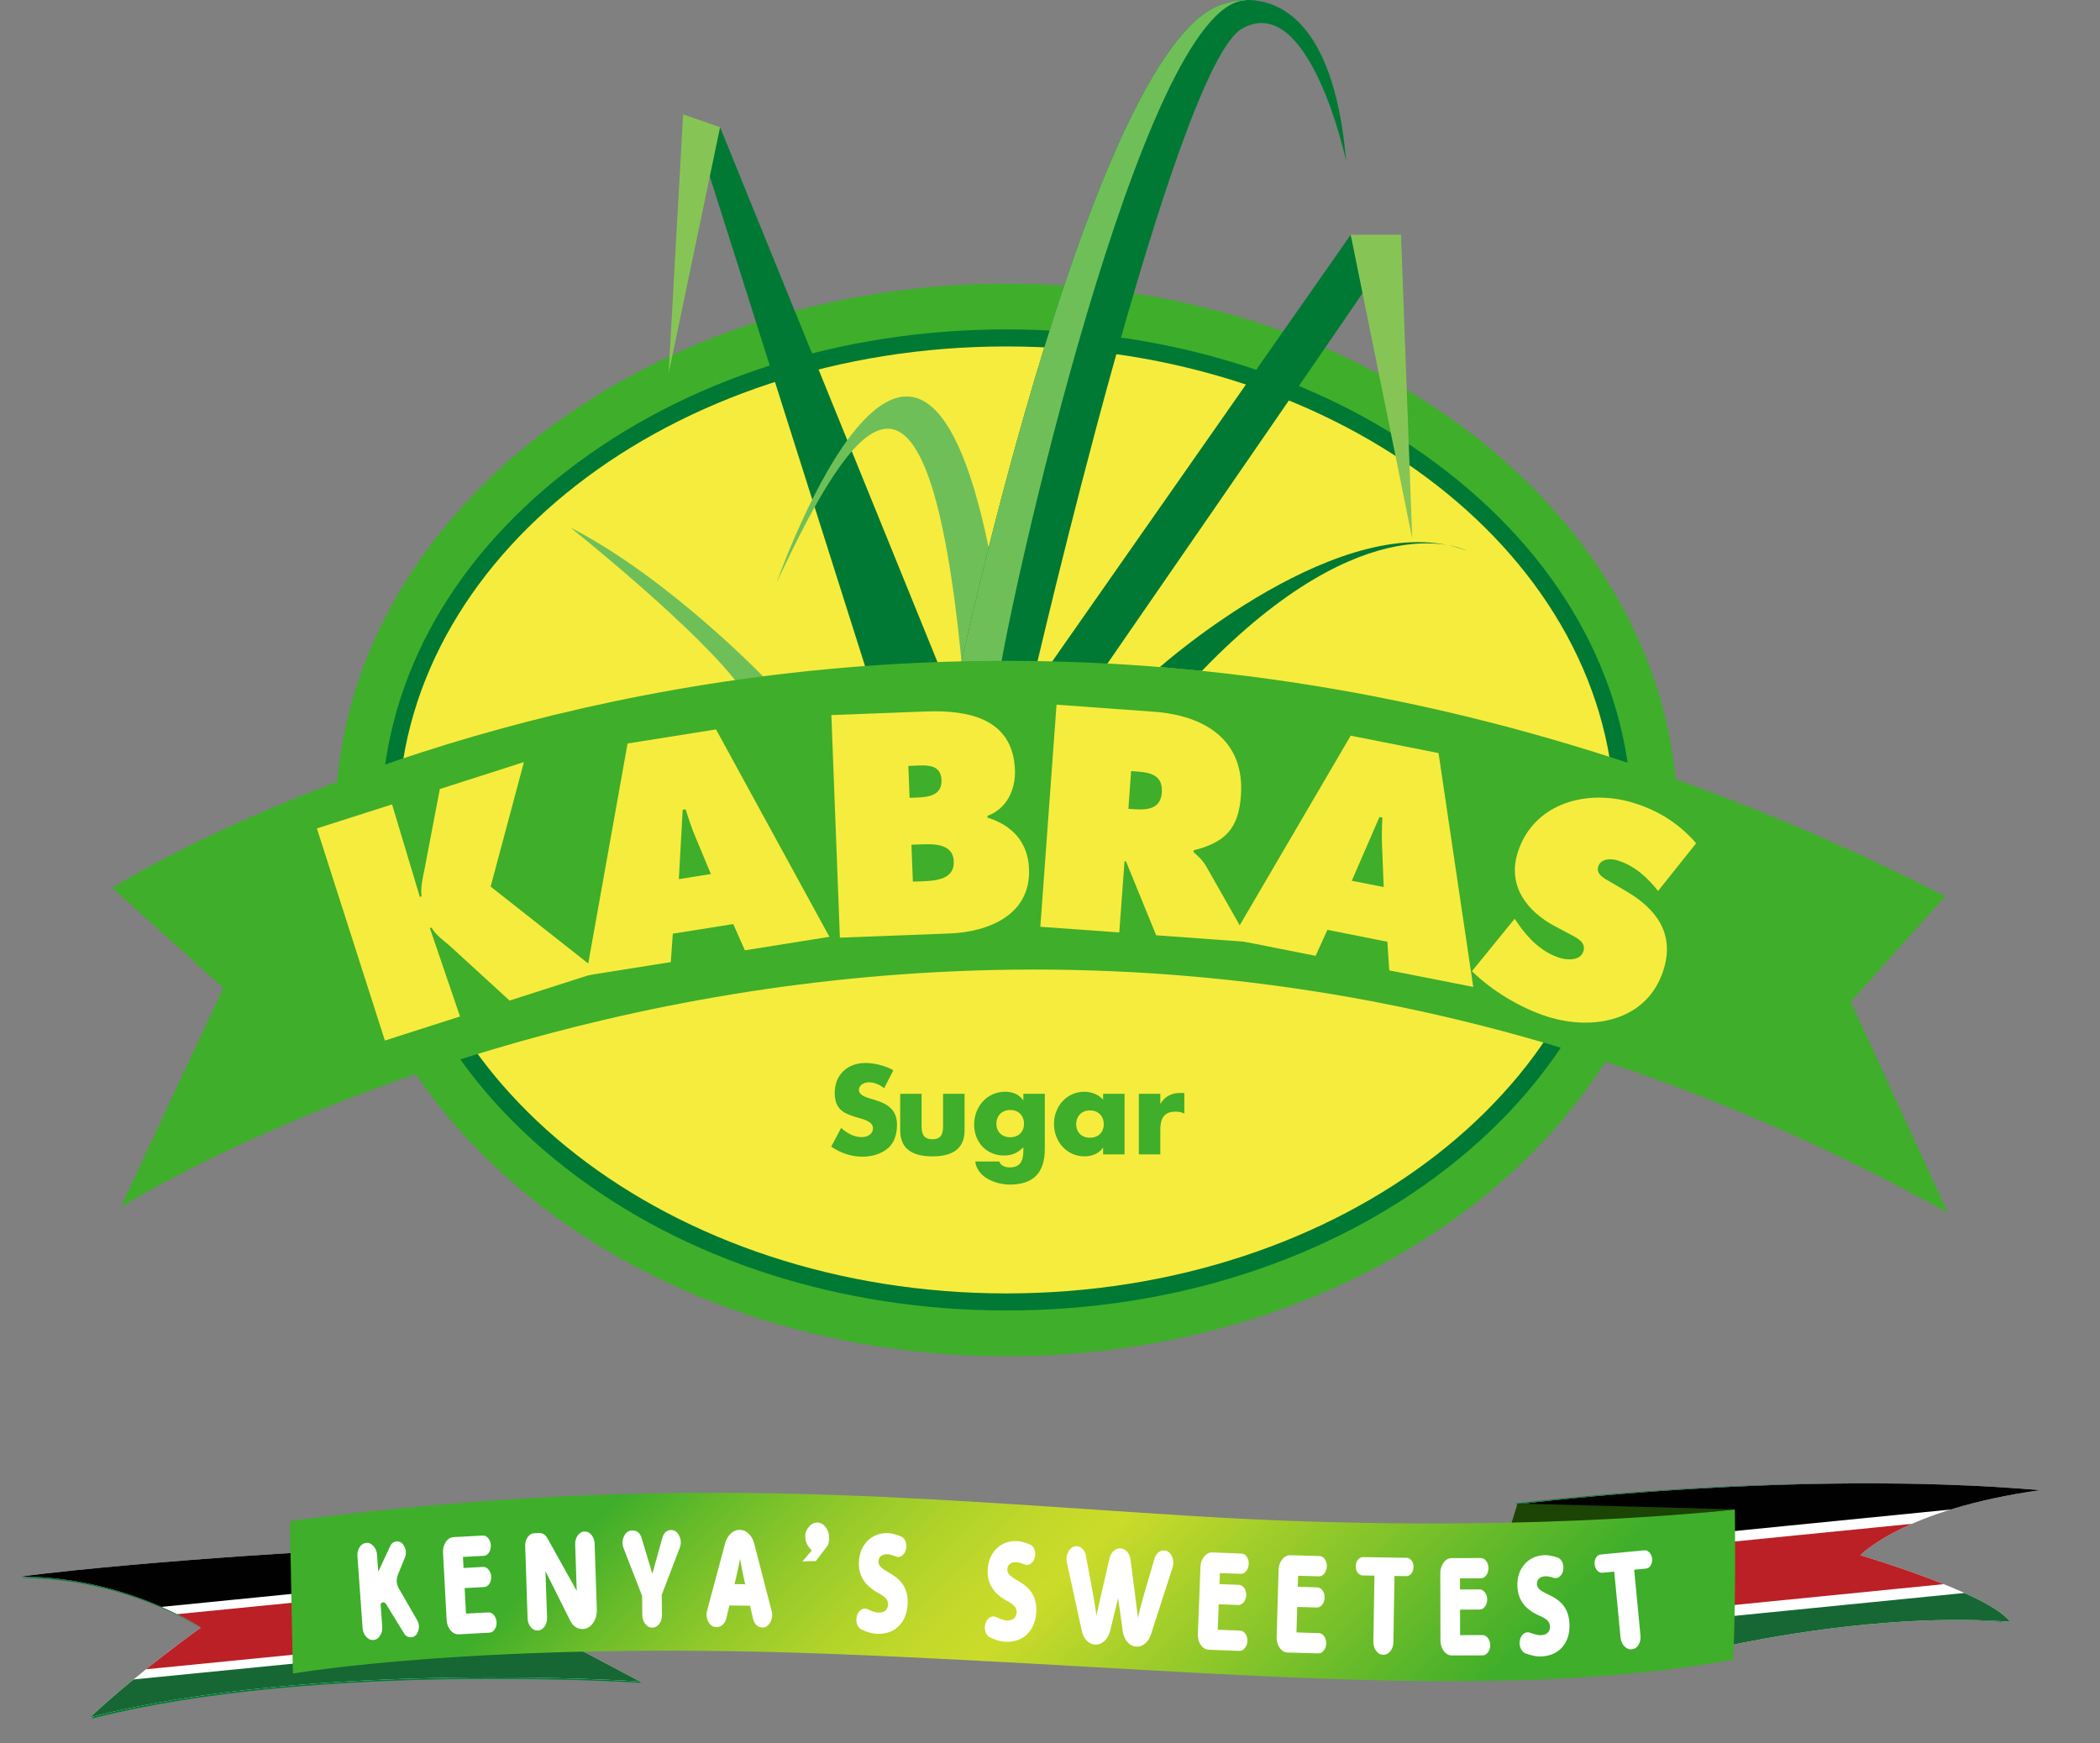 <!-- Generator: Adobe Illustrator 19.2.1, SVG Export Plug-In  -->
<svg version="1.1"
	 xmlns="http://www.w3.org/2000/svg" xmlns:xlink="http://www.w3.org/1999/xlink" xmlns:a="http://ns.adobe.com/AdobeSVGViewerExtensions/3.0/"
	 x="0px" y="0px" width="778.325px" height="646.043px" viewBox="0 0 778.325 646.043"
	 style="enable-background:new 0 0 778.325 646.043;" xml:space="preserve">
<rect x="0" y="0" width="778.325" height="646.043" fill="#808080" stroke="none"/>
<style type="text/css">
	.st0{fill:#3FAE2A;}
	.st1{fill:#007934;}
	.st2{fill:#F6EC3E;}
	.st3{fill:#6FBF59;}
	.st4{fill:#86C555;}
	.st5{clip-path:url(#SVGID_3_);}
	.st6{fill:#FFFFFF;}
	.st7{fill:#BA2025;}
	.st8{fill:#166734;}
	.st9{fill:#010101;}
	.st10{clip-path:url(#SVGID_4_);}
	.st11{fill:#1C4404;}
	.st12{fill:url(#SVGID_5_);}
	.st13{clip-path:url(#SVGID_7_);}
	.st14{clip-path:url(#SVGID_9_);}
	.st15{fill:url(#SVGID_10_);}
</style>
<defs>
</defs>
<g>
	<g>
		<path class="st0" d="M373.014,502.68L373.014,502.68c-137.089,0-248.669-89.178-248.669-198.792
			c0-109.586,111.579-198.757,248.669-198.757c137.163,0,248.733,89.172,248.733,198.757
			C621.747,413.503,510.177,502.68,373.014,502.68 M373.014,128.404c-124.458,0-225.388,78.559-225.388,175.484
			c0,96.945,100.931,175.493,225.388,175.493c124.526,0,225.461-78.548,225.461-175.493
			C598.475,206.964,497.54,128.404,373.014,128.404"/>
		<path class="st1" d="M373.014,485.705c-61.594,0-119.579-18.704-163.244-52.713c-44.157-34.381-68.452-80.24-68.452-129.104
			c0-48.846,24.294-94.683,68.452-129.101c43.664-33.995,101.684-52.701,163.244-52.701c61.648,0,119.628,18.706,163.296,52.701
			c44.164,34.418,68.476,80.255,68.476,129.101c0,48.863-24.312,94.723-68.476,129.104
			C492.642,467.001,434.662,485.705,373.014,485.705"/>
		<path class="st2" d="M598.475,303.889c0,96.945-100.934,175.493-225.457,175.493c-124.462,0-225.391-78.548-225.391-175.493
			c0-96.924,100.929-175.485,225.391-175.485C497.542,128.403,598.475,206.964,598.475,303.889"/>
		<g>
			<path class="st0" d="M327.702,403.33c-1.6-1.308-3.586-2.198-5.699-2.198c-1.545,0-3.659,0.927-3.659,2.762
				c0,1.893,2.289,2.684,3.79,3.137l2.197,0.684c4.588,1.343,8.126,3.674,8.126,9.019c0,3.274-0.778,6.665-3.401,8.876
				c-2.569,2.176-6.055,3.093-9.381,3.093c-4.133,0-8.205-1.364-11.598-3.73l3.668-6.91c2.158,1.872,4.667,3.388,7.646,3.388
				c2.007,0,4.158-0.981,4.158-3.33c0-2.404-3.392-3.224-5.205-3.768c-5.412-1.53-8.961-2.918-8.961-9.337
				c0-6.7,4.734-11.045,11.391-11.045c3.342,0,7.418,1.041,10.333,2.702L327.702,403.33z"/>
			<path class="st0" d="M341.57,405.389v11.978c0,2.845,0.721,4.878,4.008,4.878c3.291,0,3.96-2.033,3.96-4.878v-11.978h7.961
				v13.537c0,7.392-5.21,9.656-11.921,9.656c-6.751,0-11.935-2.263-11.935-9.656v-13.537H341.57z"/>
			<path class="st0" d="M387.247,425.67L387.247,425.67c0,9.551-4.721,13.365-12.998,13.365c-5.192,0-12.079-2.637-12.787-8.555
				h8.923c0.239,0.803,0.809,1.329,1.492,1.691c0.708,0.368,1.544,0.508,2.273,0.508c4.288,0,5.137-2.76,5.137-6.417v-1.052
				c-2.069,2.074-4.19,3.064-7.14,3.064c-6.551,0-11.093-4.959-11.093-11.458c0-6.548,4.642-12.179,11.531-12.179
				c2.629,0,5.026,0.867,6.612,3.108h0.09v-2.357h7.96V425.67z M369.281,416.458c0,2.854,1.912,5.041,5.127,5.041
				c3.285,0,5.136-2.188,5.136-5.041c0-2.737-1.851-5.07-5.136-5.07C371.194,411.388,369.281,413.722,369.281,416.458"/>
			<path class="st0" d="M416.795,427.846L416.795,427.846h-7.954v-2.486h-0.053c-1.422,2.231-4.204,3.222-6.836,3.222
				c-6.625,0-11.316-5.543-11.316-12.007c0-6.42,4.615-11.937,11.247-11.937c2.563,0,5.269,0.993,6.957,2.929v-2.179h7.954V427.846z
				 M398.86,416.648c0,2.851,1.869,5.023,5.108,5.023c3.268,0,5.135-2.173,5.135-5.023c0-2.772-1.866-5.094-5.135-5.094
				C400.729,411.554,398.86,413.876,398.86,416.648"/>
			<path class="st0" d="M430.05,409.057h0.082c1.563-2.745,4.204-3.975,7.302-3.975h1.517v7.646c-1.082-0.593-2.138-0.71-3.365-0.71
				c-4.425,0-5.536,2.915-5.536,6.75v9.078h-7.953v-22.457h7.953V409.057z"/>
		</g>
		<polygon class="st1" points="266.887,47.146 349.407,250.178 322.313,252.241 260.339,56.735 		"/>
		<path class="st3" d="M356.378,245.112l12.812-27.252c-26.556-158.324-81.273-2.065-81.273-2.065
			C316.808,154.041,343.678,116.128,356.378,245.112"/>
		<path class="st3" d="M285.367,253.28c0,0-36.482-38.539-74.001-57.796c0,0,49.006,39.07,63.539,59.907L285.367,253.28z"/>
		<path class="st1" d="M500.616,87.016L387.944,248.06l20.313,1.053c0,0,83.988-121.588,98.066-142.408L500.616,87.016z"/>
		<polygon class="st4" points="266.887,47.146 247.812,138.43 253.189,42.398 		"/>
		<path class="st1" d="M355.16,250.662c0,0,51.03-239.059,99.429-249.475c0,0,38.026-14.556,44.304,58.349
			c0,0-13.554-63.031-38.515-48.949c-25.028,14.046-77.635,242.16-77.635,242.16L355.16,250.662z"/>
		<path class="st3" d="M461.316,0.181L462.054,0c-4.464,0.047-7.464,1.187-7.464,1.187
			c-48.399,10.415-99.429,249.475-99.429,249.475l14.966,1.136C373.547,224.957,423.238,2.193,461.316,0.181"/>
		<polygon class="st4" points="500.616,87.016 519.26,87.016 523.418,199.608 		"/>
		<path class="st0" d="M44.678,447.488c0,0,314.974-199.679,677.3,2.059l-36.025-78.243l35.01-39.107
			C341.125,137.664,41.625,329.09,41.625,329.09l41.126,37.089L44.678,447.488z"/>
	</g>
	<path class="st1" d="M429.892,247.225c0,0,68.269-60.521,113.605-43.171c0,0-36.564-19.067-98.037,44.596L429.892,247.225z"/>
	<g>
		<path class="st2" d="M117.451,307.036l27.86-8.903l10.292,34.272l0.658-0.181c-0.441-3.448,0.424-6.823,1.093-10.147l5.657-29.635
			l31.178-9.996l-12.343,46.155l40.135,31.622l-33.122,10.616l-21.198-19.406c-2.621-2.488-6.069-4.609-7.72-7.644l-0.616,0.2
			l11.169,32.744l-27.84,8.925L117.451,307.036z"/>
		<path class="st2" d="M248.612,356.583L248.612,356.583l-31.388,4.981l15.372-86.001l32.786-5.224l42.027,76.871l-31.33,5.005
			l-4.312-9.729l-22.397,3.563L248.612,356.583z M263.47,323.937l-5.754-13.8c-1.425-3.34-2.532-6.805-3.592-10.193l-1.09,0.172
			l-1.438,25.724L263.47,323.937z"/>
		<path class="st2" d="M308.131,265.032L308.131,265.032l34.909-1.333c15.911-0.625,32.385,2.612,33.13,21.613
			c0.315,7.227-3.024,14.481-10.199,17.077l0.037,0.656c9.104,2.797,15.039,9.155,15.38,18.993
			c0.692,16.965-14.846,23.339-29.276,23.929l-40.826,1.555L308.131,265.032z M339.868,295.602L339.868,295.602
			c4.374-0.183,9.282-0.808,9.08-6.491c-0.234-6.123-5.825-5.486-10.185-5.326l-2.094,0.107l0.445,11.797L339.868,295.602z
			 M338.342,326.762l3.376-0.115c4.904-0.201,12.034-0.601,11.783-7.36c-0.245-6.909-7.931-6.496-12.735-6.316l-2.961,0.114
			L338.342,326.762z"/>
		<path class="st2" d="M391.583,261.175L391.583,261.175l36.155,2.619c18.539,1.359,33.711,10.354,32.185,31.111
			c-0.87,12.447-6.066,17.353-17.513,20.239l-0.058,0.656c1.481,1.345,3.236,2.769,4.698,5.286l15.956,28.061l-34.492-2.505
			l-11.191-27.396l-0.536-0.032l-1.947,26.383l-29.255-2.112L391.583,261.175z M418.213,299.762l2.074,0.156
			c4.907,0.351,9.876-0.045,10.312-6.141c0.454-6.358-3.953-7.436-9.064-7.822l-2.307-0.167L418.213,299.762z"/>
		<path class="st2" d="M487.617,354.262L487.617,354.262l-31.158-6.167l44.145-75.427l32.561,6.44l12.867,86.676l-31.127-6.125
			l-0.708-10.617l-22.225-4.413L487.617,354.262z M512.843,328.76l-0.596-14.947c-0.201-3.614-0.057-7.261,0.114-10.785
			l-1.079-0.238l-10.271,23.655L512.843,328.76z"/>
		<path class="st2" d="M561.385,340.522l1.089,1.609c3.822,5.605,8.961,10.785,15.55,12.867c2.827,0.887,7.661,1.164,8.815-2.363
			c1.122-3.54-2.54-5.059-5.006-6.411l-5.393-2.857c-10.523-5.545-17.835-15.106-13.916-27.412
			c5.948-18.698,26.283-23.722,43.378-18.233c8.972,2.83,16.557,7.648,22.741,14.826l-14.104,17.673
			c-3.877-4.91-8.562-9.253-14.706-11.229c-2.499-0.821-6.433-1.031-7.477,2.193c-0.935,2.947,2.478,4.491,4.529,5.706l5.966,3.502
			c11.223,6.595,17.939,15.83,13.661,29.198c-5.97,18.739-26.013,22.593-43.012,17.194c-9.916-3.156-20.518-9.548-27.944-16.833
			L561.385,340.522z"/>
	</g>
</g>
<g>
	<path class="st1" d="M237.734,623.735c0,0-120.359-8.12-203.858,13.266c18.799-17.499,41.126-33.263,41.126-33.263
		s-28.128-18.878-67.1-18.902c48.783-6.188,129.432-10.747,133.861-10.272C146.184,575.038,237.734,623.735,237.734,623.735z"/>
	<path class="st1" d="M561.768,557.236c0,0,101.119-12.753,191.372-4.974c-50.569,7.014-66.707,24.117-66.707,24.117
		s47.668,14.039,55.515,24.67c-46.899-3.488-96.629,7.324-102.84,8.52C632.895,610.765,561.768,557.236,561.768,557.236z"/>
	<g>
		<g>
			<defs>
				<path id="SVGID_2_" d="M564.839,557.272c0,0,101.115-12.755,191.369-4.968c-50.569,7.006-66.707,24.112-66.707,24.112
					s47.663,14.044,55.515,24.666c-46.901-3.481-96.629,7.328-102.842,8.522C635.968,610.803,564.839,557.272,564.839,557.272z"/>
			</defs>
			<clipPath id="SVGID_3_">
				<use xlink:href="#SVGID_2_"  style="overflow:visible;"/>
			</clipPath>
			<g class="st5">
				
					<rect x="565.353" y="541.707" transform="matrix(0.995 -0.099 0.099 0.995 -53.986 68.892)" class="st6" width="209.632" height="78.124"/>
				
					<rect x="565.347" y="569.007" transform="matrix(0.995 -0.099 0.099 0.995 -53.981 68.891)" class="st7" width="209.63" height="23.415"/>
				
					<rect x="568.05" y="596.303" transform="matrix(0.995 -0.099 0.099 0.995 -56.659 69.291)" class="st8" width="209.632" height="23.421"/>
				
					<rect x="562.657" y="541.863" transform="matrix(0.995 -0.099 0.099 0.995 -51.324 68.502)" class="st9" width="209.631" height="23.412"/>
			</g>
		</g>
		<g>
			<defs>
				<path id="SVGID_1_" d="M237.227,623.217c0,0-120.358-8.12-203.856,13.264c18.794-17.495,41.122-33.259,41.122-33.259
					s-28.124-18.88-67.098-18.904c48.785-6.19,129.432-10.747,133.857-10.27C145.677,574.52,237.227,623.217,237.227,623.217z"/>
			</defs>
			<clipPath id="SVGID_4_">
				<use xlink:href="#SVGID_1_"  style="overflow:visible;"/>
			</clipPath>
			<g class="st10">
				
					<rect x="2.519" y="569.187" transform="matrix(0.995 -0.099 0.099 0.995 -58.625 16.097)" class="st6" width="262.075" height="64.068"/>
				<polygon class="st7" points="264.9,597.814 4.098,623.642 2.203,604.541 263.005,578.7 				"/>
				<polygon class="st8" points="267.112,620.202 6.316,646.043 4.422,626.924 265.226,601.087 				"/>
				
					<rect x="0.309" y="569.313" transform="matrix(0.995 -0.099 0.099 0.995 -56.428 15.767)" class="st9" width="262.073" height="19.198"/>
			</g>
		</g>
		<polygon class="st11" points="642.821,559.427 562.442,557.245 559.008,568.445 		"/>
		<linearGradient id="SVGID_5_" gradientUnits="userSpaceOnUse" x1="286.688" y1="498.921" x2="478.966" y2="695.204">
			<stop  offset="0" style="stop-color:#3FAE2A"/>
			<stop  offset="0.1" style="stop-color:#67BB2A"/>
			<stop  offset="0.224" style="stop-color:#92C92A"/>
			<stop  offset="0.335" style="stop-color:#B1D32A"/>
			<stop  offset="0.429" style="stop-color:#C4D92A"/>
			<stop  offset="0.495" style="stop-color:#CBDB2A"/>
			<stop  offset="1" style="stop-color:#3FAE2A"/>
		</linearGradient>
		<path class="st12" d="M107.466,565.023l1.097,55.264c0,0,69.66-12.201,197.92-7.358c135.442,5.126,244.033,18.814,335.868,2.188
			c1.132-21.763,0.638-55.677,0.638-55.677s-81.668,9.834-200.418,2.476c-106.609-6.615-193.279-16.256-332.474,1.456l-2.496,0.636
			L107.466,565.023z"/>
		<g>
			<path class="st6" d="M152.348,606.816c-1.139,0.082-2.053-0.481-2.745-1.688l-6.493-10.563c-0.292-0.478-0.65-0.71-1.072-0.697
				c-0.436,0.015-0.785,0.263-1.045,0.747l0.069-0.108l0.605,8.354c0.093,1.285-0.173,2.399-0.8,3.34
				c-0.621,1.01-1.443,1.551-2.466,1.625l-0.058,0.004c-1.023,0.075-1.915-0.343-2.675-1.253c-0.755-0.841-1.18-1.905-1.273-3.19
				l-1.924-26.579c-0.093-1.285,0.174-2.399,0.8-3.34c0.622-1.009,1.443-1.552,2.466-1.626l0.058-0.004
				c1.023-0.074,1.915,0.344,2.676,1.254c0.755,0.841,1.179,1.904,1.272,3.19l0.445,6.143c0.006,0.086,0.015,0.128,0.028,0.127
				l-0.038,0.003l4.307-9.227c0.513-1.26,1.333-1.931,2.458-2.013l0.077-0.005c1.24-0.09,2.2,0.556,2.879,1.936
				c0.663,1.347,0.715,2.697,0.158,4.046l-2.569,6.336c-0.719,1.792-0.593,3.522,0.376,5.192l6.725,11.633
				c0.733,1.256,0.87,2.598,0.408,4.026c-0.473,1.465-1.336,2.242-2.589,2.332L152.348,606.816z"/>
			<path class="st6" d="M180.969,597.607c0.806-0.043,1.505,0.299,2.096,1.024c0.588,0.674,0.909,1.517,0.963,2.529l0.006,0.103
				c0.054,1.012-0.175,1.885-0.688,2.617c-0.51,0.785-1.168,1.198-1.975,1.242l-11.294,0.604c-1.191,0.063-2.233-0.44-3.125-1.511
				c-0.864-1.038-1.336-2.311-1.417-3.822l-1.334-24.911c-0.08-1.51,0.253-2.827,1.003-3.951c0.772-1.159,1.754-1.771,2.945-1.835
				l10.699-0.573c0.934-0.05,1.715,0.382,2.343,1.295c0.587,0.897,0.821,1.917,0.703,3.059l-0.015,0.078
				c-0.096,0.848-0.391,1.578-0.884,2.19c-0.484,0.559-1.072,0.858-1.763,0.894l-7.644,0.409l0.219,4.091l7.184-0.384
				c0.806-0.044,1.505,0.298,2.096,1.023c0.588,0.674,0.909,1.508,0.962,2.504l0.004,0.077c0.053,0.995-0.182,1.885-0.705,2.67
				c-0.499,0.748-1.152,1.145-1.959,1.189l-7.184,0.384l0.505,9.445L180.969,597.607z"/>
			<path class="st6" d="M202.75,599.532c0.043,1.271-0.267,2.382-0.928,3.331c-0.649,0.933-1.48,1.416-2.492,1.449l-0.058,0.002
				c-1.012,0.034-1.874-0.392-2.583-1.279c-0.723-0.905-1.105-1.991-1.148-3.263l-0.891-26.736
				c-0.043-1.271,0.267-2.381,0.929-3.331c0.649-0.933,1.48-1.416,2.492-1.449l1.806-0.06c1.282-0.043,2.298,0.619,3.05,1.987
				l10.83,19.468l-0.575-17.232c-0.043-1.27,0.261-2.363,0.91-3.279c0.673-0.968,1.51-1.469,2.509-1.502l0.058-0.002
				c1.012-0.034,1.873,0.393,2.584,1.281c0.723,0.905,1.105,1.992,1.148,3.262l0.81,24.289c0.065,1.941-0.405,3.633-1.409,5.077
				c-0.992,1.425-2.238,2.163-3.738,2.213l-0.096,0.003c-2.012,0.066-3.575-1.016-4.688-3.248l-9.093-18.159L202.75,599.532z"/>
			<path class="st6" d="M237.973,591.441l-6.846-17.599c-0.568-1.471-0.535-2.914,0.103-4.331c0.661-1.486,1.646-2.237,2.955-2.252
				l0.346-0.004c1.616-0.02,2.717,0.947,3.305,2.899c2.55,8.492,3.865,12.866,3.946,13.123l3.69-13.24
				c0.54-1.948,1.612-2.932,3.215-2.95l0.058-0.001c1.346-0.016,2.362,0.728,3.047,2.232c0.671,1.436,0.714,2.895,0.129,4.38
				l-6.661,17.373l0.088,7.422c0.015,1.289-0.305,2.392-0.962,3.311c-0.707,0.953-1.567,1.436-2.579,1.448l-0.077,0.001
				c-1,0.013-1.866-0.45-2.595-1.387c-0.703-0.902-1.062-1.997-1.078-3.286L237.973,591.441z"/>
			<path class="st6" d="M285.974,597.036c0.395,1.465,0.246,2.855-0.448,4.171c-0.745,1.35-1.739,2.017-2.982,2.004l-0.077-0.001
				c-0.795-0.009-1.511-0.325-2.145-0.95c-0.609-0.608-1.018-1.394-1.225-2.359l-1.123-4.779l-7.638-0.081l-1.126,4.679
				c-0.229,0.995-0.66,1.789-1.295,2.384c-0.647,0.629-1.368,0.939-2.164,0.931l-0.326-0.003c-1.257-0.014-2.231-0.694-2.923-2.042
				c-0.666-1.278-0.798-2.663-0.398-4.154l6.647-24.8c0.4-1.49,1.086-2.694,2.057-3.612c0.997-0.951,2.118-1.421,3.362-1.408
				l0.059,0.001c1.217,0.013,2.309,0.488,3.274,1.426c0.965,0.921,1.639,2.122,2.021,3.604L285.974,597.036z M276.096,587.164
				l0.224,0.62c-0.992-4.357-1.777-8.369-2.354-12.035l0.692,0.008c-0.479,2.847-1.274,6.636-2.39,11.367L276.096,587.164z"/>
			<path class="st6" d="M306.93,572.411l0.054,0.13l-4.618,6.016l-4.99,0.177l3.556-4.142c-0.156,0.081-0.622-0.424-1.394-1.514
				c-0.773-1.09-1.136-2.416-1.087-3.979c-0.034-0.964,0.404-2.012,1.312-3.143c0.908-1.131,1.99-1.677,3.246-1.637
				c1.243,0.039,2.283,0.648,3.118,1.826c0.835,1.179,1.228,2.557,1.177,4.138C307.279,571.107,307.154,571.817,306.93,572.411z"/>
			<path class="st6" d="M329.865,583.125c2.382,1.331,4.088,2.902,5.122,4.712c1.081,1.882,1.553,4.126,1.413,6.734
				c-0.167,3.157-1.14,5.729-2.915,7.716c-2.116,2.365-5.057,3.447-8.822,3.246c-1.409-0.076-3.173-0.591-5.292-1.547
				c-0.778-0.351-1.341-0.991-1.689-1.922c-0.347-0.965-0.398-1.939-0.152-2.924l0.023-0.077c0.263-1.087,0.794-1.893,1.593-2.418
				c0.786-0.527,1.597-0.595,2.438-0.206c1.616,0.774,2.897,1.187,3.844,1.237c1.14,0.061,2.032-0.176,2.678-0.709
				c0.629-0.499,0.971-1.239,1.023-2.216c0.045-0.858-0.179-1.593-0.673-2.205c-0.578-0.701-1.618-1.454-3.116-2.256
				c-4.93-2.689-7.263-6.495-7-11.419c0.176-3.329,1.294-5.971,3.35-7.925c2.044-1.973,4.628-2.876,7.753-2.71
				c1.126,0.06,2.602,0.457,4.424,1.191c0.819,0.301,1.407,0.943,1.766,1.926c0.347,0.948,0.392,1.922,0.133,2.923l-0.025,0.102
				c-0.271,0.984-0.767,1.723-1.485,2.218c-0.76,0.51-1.535,0.599-2.326,0.263c-1.129-0.49-2.124-0.758-2.981-0.804
				c-1.063-0.057-1.898,0.191-2.506,0.744c-0.513,0.455-0.788,1.051-0.827,1.788c-0.045,0.858,0.236,1.596,0.845,2.213
				C327.024,581.364,328.159,582.139,329.865,583.125z"/>
			<path class="st6" d="M377.579,586.077c2.376,1.343,4.075,2.922,5.101,4.736c1.071,1.887,1.532,4.134,1.382,6.741
				c-0.183,3.157-1.167,5.724-2.952,7.702c-2.127,2.355-5.072,3.424-8.836,3.206c-1.408-0.082-3.17-0.607-5.284-1.571
				c-0.776-0.355-1.337-0.998-1.68-1.931c-0.342-0.966-0.389-1.941-0.139-2.925l0.023-0.076c0.268-1.086,0.804-1.89,1.604-2.411
				c0.788-0.522,1.601-0.586,2.439-0.194c1.612,0.781,2.89,1.2,3.839,1.255c1.139,0.067,2.033-0.165,2.68-0.696
				c0.632-0.497,0.977-1.234,1.034-2.212c0.049-0.857-0.172-1.593-0.663-2.206c-0.575-0.706-1.61-1.463-3.104-2.272
				c-4.918-2.712-7.233-6.529-6.947-11.453c0.193-3.327,1.322-5.963,3.388-7.91c2.053-1.962,4.642-2.853,7.765-2.673
				c1.128,0.065,2.601,0.47,4.419,1.211c0.818,0.306,1.403,0.95,1.757,1.935c0.343,0.949,0.384,1.924,0.12,2.924l-0.026,0.102
				c-0.276,0.982-0.774,1.72-1.496,2.211c-0.762,0.506-1.537,0.591-2.326,0.253c-1.128-0.496-2.12-0.769-2.979-0.819
				c-1.062-0.062-1.899,0.183-2.508,0.732c-0.515,0.453-0.793,1.047-0.836,1.784c-0.05,0.858,0.228,1.597,0.835,2.217
				C374.748,584.305,375.878,585.084,377.579,586.077z"/>
			<path class="st6" d="M431.502,574.653c1.241,0.06,2.195,0.787,2.859,2.178c0.615,1.337,0.681,2.734,0.2,4.19l-7.986,24.742
				c-0.441,1.406-1.15,2.523-2.128,3.354c-0.99,0.828-2.063,1.215-3.215,1.159l-0.077-0.003c-1.269-0.062-2.371-0.632-3.307-1.71
				c-0.911-1.043-1.483-2.36-1.714-3.954l-1.728-12.315l-2.939,12.088c-0.372,1.564-1.083,2.836-2.131,3.818
				c-1.011,0.948-2.142,1.392-3.397,1.33l-0.077-0.003c-1.152-0.057-2.181-0.546-3.087-1.467c-0.892-0.921-1.496-2.102-1.81-3.546
				l-5.539-25.402c-0.325-1.496-0.116-2.879,0.627-4.15c0.77-1.321,1.788-1.95,3.056-1.889l0.078,0.004
				c0.78,0.038,1.476,0.382,2.087,1.03c0.585,0.631,0.97,1.424,1.155,2.379l2.292,12.239c0.826,4.392,1.463,8.431,1.912,12.117
				l-0.692-0.034c0.426-2.163,2.176-9.87,5.25-23.12c0.26-1.14,0.761-2.07,1.503-2.791c0.779-0.736,1.637-1.081,2.571-1.036
				l0.059,0.003c0.948,0.046,1.761,0.473,2.441,1.28c0.68,0.79,1.095,1.765,1.243,2.925c1.756,13.486,2.755,21.327,2.993,23.523
				l-0.691-0.033c0.793-3.643,1.814-7.601,3.063-11.875l3.491-11.931c0.263-0.95,0.719-1.71,1.363-2.281
				c0.668-0.587,1.401-0.861,2.195-0.822L431.502,574.653z"/>
			<path class="st6" d="M459.591,604.35c0.808,0.032,1.473,0.436,1.995,1.212c0.523,0.725,0.766,1.594,0.727,2.607l-0.003,0.103
				c-0.039,1.013-0.349,1.861-0.926,2.544c-0.579,0.734-1.273,1.085-2.081,1.055l-11.301-0.435c-1.193-0.045-2.184-0.643-2.972-1.79
				c-0.766-1.113-1.119-2.425-1.062-3.936l0.957-24.928c0.059-1.511,0.512-2.792,1.359-3.843c0.876-1.084,1.909-1.603,3.101-1.557
				l10.707,0.411c0.935,0.036,1.672,0.537,2.212,1.504c0.503,0.948,0.643,1.985,0.42,3.111l-0.022,0.077
				c-0.173,0.836-0.534,1.536-1.082,2.099c-0.532,0.513-1.144,0.756-1.836,0.729l-7.651-0.294l-0.157,4.095l7.188,0.276
				c0.808,0.031,1.472,0.435,1.995,1.212c0.522,0.725,0.765,1.585,0.727,2.581l-0.002,0.077c-0.038,0.997-0.354,1.861-0.946,2.595
				c-0.566,0.7-1.254,1.035-2.06,1.004l-7.189-0.276l-0.364,9.452L459.591,604.35z"/>
			<path class="st6" d="M488.772,605.278c0.807,0.023,1.476,0.421,2.005,1.192c0.531,0.721,0.781,1.587,0.753,2.6l-0.003,0.103
				c-0.029,1.014-0.33,1.865-0.901,2.552c-0.574,0.74-1.263,1.098-2.071,1.075l-11.305-0.326c-1.193-0.034-2.189-0.623-2.989-1.762
				c-0.776-1.106-1.143-2.414-1.099-3.925l0.72-24.936c0.045-1.511,0.486-2.796,1.324-3.855c0.866-1.092,1.894-1.621,3.086-1.587
				l10.711,0.309c0.934,0.027,1.677,0.522,2.227,1.483c0.512,0.943,0.662,1.979,0.45,3.107l-0.021,0.077
				c-0.166,0.837-0.52,1.54-1.062,2.109c-0.529,0.518-1.14,0.766-1.83,0.747l-7.654-0.221l-0.117,4.096l7.192,0.208
				c0.806,0.023,1.475,0.421,2.005,1.193c0.53,0.721,0.781,1.578,0.753,2.573l-0.003,0.078c-0.028,0.996-0.336,1.865-0.921,2.603
				c-0.559,0.706-1.242,1.047-2.05,1.023l-7.192-0.208l-0.273,9.455L488.772,605.278z"/>
			<path class="st6" d="M502.549,581.267c-0.175-1.051-0.013-1.994,0.488-2.828c0.553-0.901,1.259-1.345,2.118-1.332l16.175,0.261
				c0.872,0.014,1.563,0.481,2.075,1.399c0.486,0.85,0.618,1.772,0.398,2.765v0.051c-0.155,0.771-0.466,1.393-0.936,1.866
				c-0.495,0.491-1.05,0.731-1.665,0.721l-4.365-0.07l-0.394,24.481c-0.021,1.306-0.378,2.417-1.074,3.332
				c-0.746,0.951-1.64,1.418-2.678,1.401h-0.058c-1.026-0.017-1.895-0.513-2.612-1.486c-0.69-0.939-1.023-2.061-1.003-3.367
				l0.394-24.481l-4.367-0.07c-0.602-0.01-1.143-0.267-1.622-0.773c-0.454-0.488-0.739-1.094-0.855-1.818L502.549,581.267z"/>
			<path class="st6" d="M549.433,606.013c0.808-0.002,1.488,0.375,2.041,1.13c0.552,0.703,0.829,1.561,0.832,2.575v0.103
				c0.002,1.014-0.272,1.873-0.822,2.579c-0.55,0.757-1.228,1.136-2.036,1.138l-11.311,0.021c-1.192,0.002-2.207-0.554-3.041-1.669
				c-0.811-1.08-1.217-2.377-1.221-3.889l-0.048-24.947c-0.003-1.512,0.398-2.81,1.205-3.894c0.83-1.118,1.843-1.678,3.035-1.681
				l10.714-0.021c0.936-0.002,1.694,0.47,2.273,1.413c0.54,0.927,0.722,1.957,0.545,3.092l-0.019,0.077
				c-0.14,0.843-0.471,1.556-0.996,2.141c-0.513,0.534-1.114,0.801-1.807,0.803l-7.655,0.015l0.008,4.098l7.194-0.015
				c0.807-0.001,1.488,0.375,2.04,1.13c0.552,0.705,0.831,1.553,0.833,2.55v0.077c0.002,0.998-0.279,1.874-0.841,2.631
				c-0.538,0.723-1.21,1.085-2.018,1.086l-7.194,0.014l0.018,9.458L549.433,606.013z"/>
			<path class="st6" d="M574.234,591.183c2.485,1.129,4.316,2.552,5.497,4.269c1.234,1.786,1.89,3.984,1.968,6.594
				c0.095,3.16-0.66,5.805-2.264,7.932c-1.914,2.532-4.754,3.855-8.521,3.967c-1.411,0.043-3.211-0.325-5.403-1.101
				c-0.804-0.286-1.419-0.877-1.843-1.776c-0.425-0.932-0.558-1.9-0.394-2.902l0.017-0.078c0.172-1.104,0.634-1.952,1.387-2.541
				c0.739-0.59,1.544-0.726,2.412-0.407c1.675,0.637,2.985,0.941,3.934,0.914c1.141-0.035,2.011-0.344,2.609-0.93
				c0.586-0.55,0.865-1.314,0.836-2.294c-0.026-0.858-0.309-1.571-0.853-2.141c-0.635-0.651-1.732-1.314-3.293-1.989
				c-5.135-2.271-7.777-5.87-7.925-10.799c-0.099-3.331,0.795-6.057,2.682-8.175c1.873-2.136,4.373-3.251,7.502-3.345
				c1.127-0.034,2.629,0.24,4.506,0.82c0.841,0.232,1.482,0.823,1.92,1.773c0.425,0.916,0.55,1.884,0.375,2.902l-0.016,0.104
				c-0.189,1.003-0.619,1.78-1.296,2.333c-0.713,0.572-1.48,0.724-2.295,0.455c-1.165-0.394-2.178-0.579-3.037-0.553
				c-1.064,0.032-1.876,0.348-2.435,0.949c-0.473,0.496-0.698,1.113-0.676,1.851c0.024,0.86,0.368,1.571,1.026,2.136
				C571.258,589.665,572.452,590.342,574.234,591.183z"/>
			<path class="st6" d="M591.165,580.565c-0.291-1.025-0.234-1.98,0.171-2.864c0.449-0.958,1.101-1.478,1.956-1.56l16.103-1.54
				c0.869-0.083,1.608,0.304,2.218,1.16c0.578,0.789,0.812,1.691,0.703,2.702l0.004,0.051c-0.066,0.783-0.306,1.437-0.721,1.959
				c-0.438,0.542-0.963,0.843-1.576,0.901l-4.345,0.416l2.33,24.372c0.125,1.301-0.108,2.443-0.696,3.432
				c-0.634,1.028-1.469,1.592-2.503,1.69l-0.058,0.005c-1.022,0.098-1.941-0.297-2.761-1.185c-0.791-0.856-1.247-1.934-1.372-3.234
				l-2.331-24.372l-4.347,0.416c-0.6,0.058-1.166-0.139-1.699-0.588c-0.504-0.435-0.856-1.006-1.052-1.712L591.165,580.565z"/>
		</g>
	</g>
</g>
</svg>